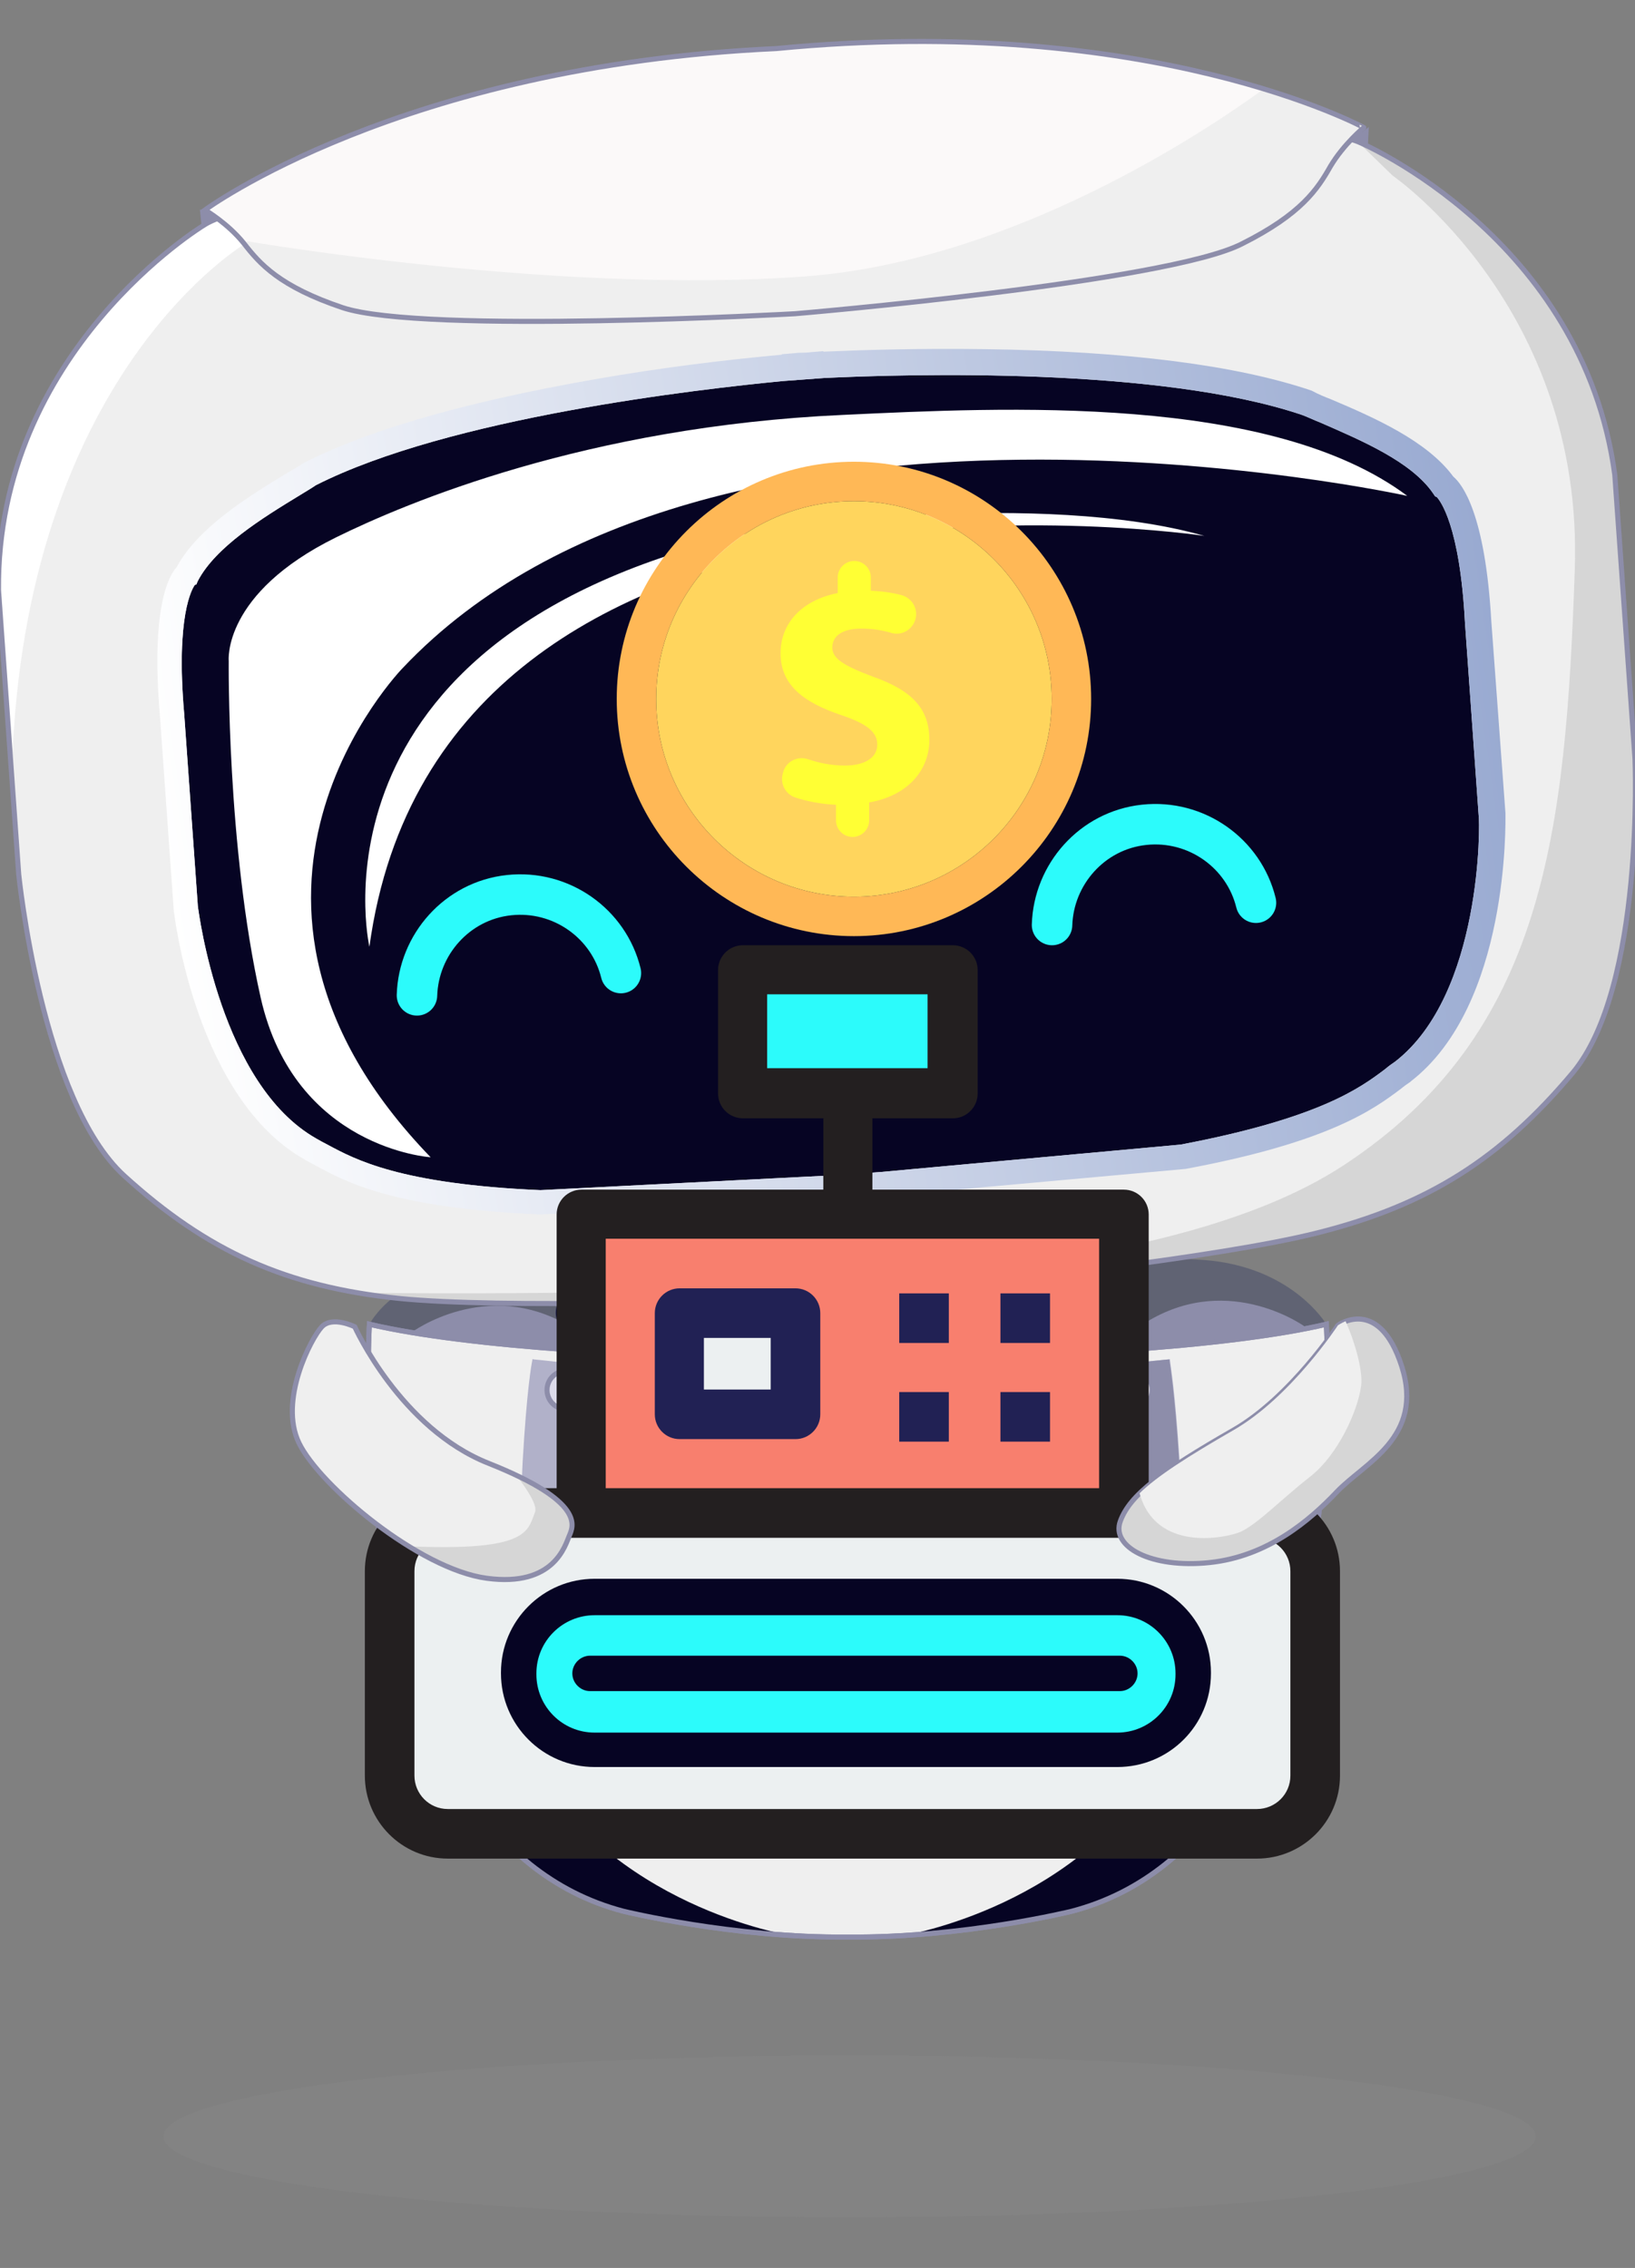 <svg xmlns="http://www.w3.org/2000/svg" x="0px" y="0px" viewBox="0 -10 323.1 448.2" xml:space="preserve">
    <rect x="0" y="-10" width="323.1" height="448.2" fill="#808080" stroke="none"/>
    <style type="text/css">
        .st1 {
            fill: #FFFFFF;
        }

        .st24 {
            fill: #fbf9f9;
        }

        .st7 {
            fill: #EFEFEF;
        }

        .st21 {
            fill: #d6d6d6;
        }

        .st13 {
            opacity: 0.1;
            fill: #FFFFFF;
        }

        .st6618 {
            fill: #ECF0F1;
        }

        .st35 {
            fill: #E0E0E0;
        }

        .st45 {
            fill: #E3E3E3;
        }

        .st51 {
            fill: #E1E1E1;
        }

        .st52 {
            fill: #FDFDFB;
        }

        .st625 {
            fill: #D1D1D1;
        }

        .st5 {
            fill: #606373;
        }

        .st4 {
            opacity: 0.1;
            fill: #a3a3a3;
        }

        .st6 {
            fill: #11113B;
        }

        .st8 {
            fill: #B1B1C9;
        }

        .st9 {
            fill: #DCDBEA;
            stroke: #8D8DAA;
            stroke-miterlimit: 10;
        }

        .st18 {
            fill: #8D8DAA;
        }

        .st12 {
            fill: none;
            stroke: #8D8DAA;
            stroke-miterlimit: 10;
        }

        .st11 {
            fill: #0052ff;
            stroke: #FFFFFF;
            stroke-miterlimit: 10;
        }

        .st14 {
            fill: #060423;
        }

        .st22 {
            fill: #ffffff24;
        }

        .st26 {
            fill: url(#SVGID_1_);
        }

        .st27 {
            fill: #2CFBFB;
        }

        .st47 {
            fill: #ffffff24;
        }

        .st1019 {
            fill: #882043;
        }

        .st1021 {
            opacity: 0.3;
            fill: #16DAE8;
        }

        .st1022 {
            opacity: 0.3;
            fill: #1FDBE7;
        }

        .st1023 {
            opacity: 0.5;
            fill: #BA8887;
        }

        .st1024 {
            fill: #212154;
        }

        .st1026 {
            fill: none;
        }

        .st1029 {
            fill: #5497D3;
        }

        .st1030 {
            fill: #2775CA;
        }

        .st1031 {
            fill: #FFDE55;
        }

        .st1032 {
            fill: #FFCE00;
        }

        .st1034 {
            fill: #E33F00;
        }

        .st10 {
            fill: none;
            stroke: #2CFBFB;
            stroke-width: 8;
            stroke-linecap: round;
            stroke-miterlimit: 10;
        }

        .st33 {
            fill: none;
            stroke: #2CFBFB;
            stroke-width: 2;
            stroke-linecap: round;
            stroke-miterlimit: 10;
        }

        .st716 {
            fill: #56256B;
        }

        .st717 {
            fill: #00A8E1;
        }

        .st718 {
            fill: #E26D83;
        }

        .st719 {
            fill: #D85C72;
        }

        .st720 {
            fill: #803743;
        }

        .st721 {
            fill: #0071CE;
        }

        .st6619 {
            fill: #F87F6E;
        }

        .st6620 {
            fill: #231F20;
        }

        .st6621 {
            fill: #212154;
        }

        .st32 {
            fill: #77788B;
        }

        .st38 {
            fill: #9A9AB7;
        }

        .st39 {
            fill: #060423;
            stroke: #FFFFFF;
            stroke-miterlimit: 10;
        }

        .st43 {
            fill: #212154;
        }

        .st54 {
            opacity: 0.3;
            fill: #B1B1C9;
        }

        .st55 {
            opacity: 0.3;
            fill: #FFFFFF;
        }

        .st615 {
            fill: #9B9BA2;
        }

        .st620 {
            fill: #FFD469;
        }

        .st621 {
            fill: #00B1FF;
        }

        .st622 {
            fill: #0096D1;
        }

        .st623 {
            fill: #727272;
        }

        .st624 {
            fill: #B2B2B2;
        }

        .st816 {
            fill: #9B9BA2;
        }

        .st820 {
            fill: #75B7B1;
        }

        .st823 {
            opacity: 0.8;
        }

        .st824 {
            opacity: 0.6;
        }

        .st826 {
            fill: none;
            stroke: #01DEEB;
            stroke-width: 2;
            stroke-miterlimit: 10;
        }

        .sta18 {
            fill: #9B9BA2;
        }

        .sta21 {
            opacity: 0.1;
            fill: #3AECFE;
        }

        .sta22 {
            opacity: 0.2;
            fill: #FFFFFF;
        }

        .sta23 {
            fill: #956EC4;
        }

        .sta24 {
            fill: #B77FD8;
        }

        .sta25 {
            fill: #6D2C92;
        }

        .sta26 {
            fill: #1C2042;
        }

        .stb1 {
            fill: #F87F6E;
        }

        .stb2 {
            fill: #D65649;
        }

        .stb6 {
            fill: #882043;
        }

        .sta27 {
            fill: none;
            stroke: #FFA81E;
            stroke-width: 15;
            stroke-linecap: round;
            stroke-linejoin: round;
            stroke-miterlimit: 10;
        }

        .sta28 {
            fill: none;
            stroke: #FFD92D;
            stroke-width: 15;
            stroke-linecap: round;
            stroke-linejoin: round;
            stroke-miterlimit: 10;
        }
    </style>
    <ellipse class="st4" cx="167.9" cy="412.2" rx="135.6" ry="16">
        <animate accumulate="none" additive="replace" attributeName="rx" calcMode="linear" dur="2s" fill="remove"
            keyTimes="0;0.5;1" repeatCount="indefinite" restart="always" values="115.6;135.6;115.6">
        </animate>
    </ellipse>
    <g>
        <path class="st5" d="M95.8,240C78.2,241.3,73,251.7,73,251.7c38.9,9.1,150.1,9.1,189.1,0c0,0-6.7-11.4-24.2-12.7
	C216.2,237.4,117,238.4,95.8,240z"></path>
        <path class="st18"
            d="M220.7,256.4c0.4-0.9,1.5-2,3.3-3.4c16.3-12.2,32.1-2.1,33.9-0.8C248.2,254.1,235.3,255.5,220.7,256.4z">
        </path>
        <path class="st18"
            d="M118.7,257.4c-0.4-0.9-1.5-2-3.3-3.4c-16.3-12.2-32.1-2.1-33.9-0.8C91.2,255.1,104.1,256.5,118.7,257.4z">
        </path>
        <path class="st6" d="M224.5,245.8c0,0,3.2-4.2-0.6-7.4s-108.2-1.5-112-0.3s-0.9,7.7-0.9,7.7c-3.2,5.3,1.2,7.8,1.2,7.8
	c-1.4,1.4,1.2,3.2,1.2,3.2l3.3,2.9l48.5-0.6l53.5,0.6l3.3-2.9c0,0,2.7-1.8,1.2-3.2C223.2,253.7,227.7,251.2,224.5,245.8z">
        </path>
        <path class="st7" d="M262.1,251.7c-38.9,9.1-150.1,9.1-189.1,0c0,0-6.4,101.1,50.2,116c0,0,21.6,5.3,44.3,5.1
	c22.8,0.2,44.3-5.1,44.3-5.1C268.5,352.8,262.1,251.7,262.1,251.7z"></path>
        <path class="st8" d="M233.1,278.6c-0.9-13.9-1.8-18.9-1.9-19.8v-0.2l0,0l0,0c0,0-0.6,0.1-1.8,0.2c-5.9,0.7-26.1,2.6-61.2,2.6
	s-55.3-1.9-61.2-2.6c-1.2-0.1-1.8-0.2-1.8-0.2l0,0l0,0v0.2c-0.2,0.9-1.1,6-1.9,19.8c-0.5,8.6,0,19.4,0,19.4s-0.1,19.3,12.2,34.8
	c0.9,1.2,2,2.4,3.1,3.5c2.7,2.8,5.1,5.2,7.9,7.3l0.1,0.1c0.1,0.1,0.2,0.1,0.3,0.2c0.9,0.6,1.8,1.2,2.8,1.8l0,0
	c0.3,0.2,0.7,0.4,1,0.6c0.2,0.1,0.5,0.3,0.7,0.4c0.1,0.1,0.2,0.1,0.3,0.2c7.1,3.4,17.3,5.2,36.1,5.2c0.1,0,0.1,0,0.2,0
	c0.1,0,0.1,0,0.2,0c0.1,0,0.1,0,0.2,0c0.1,0,0.1,0,0.2,0c18.8,0,29-1.8,36.1-5.2c0.1-0.1,0.2-0.1,0.3-0.2c0.3-0.1,0.5-0.2,0.7-0.4
	c0.4-0.2,0.7-0.4,1-0.6l0,0c1-0.6,1.9-1.2,2.8-1.8c0.1-0.1,0.2-0.1,0.3-0.2l0.1-0.1c2.8-2.1,5.2-4.5,7.9-7.3
	c1.1-1.1,2.1-2.3,3.1-3.5c12.3-15.5,12.2-34.8,12.2-34.8S233.6,287.2,233.1,278.6z"></path>
        <circle class="st9" cx="111.9" cy="264.7" r="3.8"></circle>
        <circle class="st9" cx="128.6" cy="333.2" r="3.8"></circle>
        <path class="st18" d="M229.4,258.8C229.4,258.8,229.3,258.8,229.4,258.8c-2.1,0.2-5.8,0.6-11.2,1c1.7,12.6,3.2,44.2-7.7,59.6
	c-14.7,20.9-60.4,39.3-87.2,21.7c1,0.9,2,1.8,3.1,2.6l0.1,0.1c0.1,0.1,0.2,0.1,0.3,0.2c0.9,0.6,1.8,1.2,2.8,1.8l0,0
	c0.3,0.2,0.7,0.4,1,0.6c0.2,0.1,0.5,0.3,0.7,0.4c0.1,0.1,0.2,0.1,0.3,0.2c7.1,3.4,17.3,5.2,36.1,5.2c0.1,0,0.1,0,0.2,0
	c0.1,0,0.1,0,0.2,0c0.1,0,0.1,0,0.2,0c0.1,0,0.1,0,0.2,0c18.8,0,29-1.8,36.1-5.2c0.1-0.1,0.2-0.1,0.3-0.2c0.3-0.1,0.5-0.2,0.7-0.4
	c0.4-0.2,0.7-0.4,1-0.6l0,0c1-0.6,1.9-1.2,2.8-1.8c0.1-0.1,0.2-0.1,0.3-0.2l0.1-0.1c2.8-2.1,5.2-4.5,7.9-7.3
	c1.1-1.1,2.1-2.3,3.1-3.5c12.3-15.5,12.2-34.8,12.2-34.8s0.5-10.8,0-19.4c-0.9-13.9-1.8-18.9-1.9-19.8v-0.2
	C231.1,258.6,230.5,258.7,229.4,258.8z"></path>
        <circle class="st11" cx="202.3" cy="286.4" r="21.6">
            <animate accumulate="none" additive="replace" attributeName="fill" calcMode="linear" dur="2s" fill="remove"
                keyTimes="0;0.5;1" repeatCount="indefinite" restart="always" values="#272362;#0052ff;#272362">
            </animate>
        </circle>
        <circle class="st9" cx="223.9" cy="264.7" r="3.8"></circle>
        <path class="st12" d="M262.1,251.7c-38.9,9.1-150.1,9.1-189.1,0c0,0-6.4,101.1,50.2,116c0,0,21.6,5.3,44.3,5.1
	c22.8,0.2,44.3-5.1,44.3-5.1C268.5,352.8,262.1,251.7,262.1,251.7z"></path>
        <path class="st13" d="M188.3,302.9c3.8,3.2,8.6,5.1,13.9,5.1c11.9,0,21.6-9.7,21.6-21.6c0-6.1-2.6-11.7-6.7-15.6
	c1.5,3.7,7.5,20.5-7.9,31.4C209.4,302.2,200.7,306.8,188.3,302.9z"></path>
        <path class="st1" d="M202.3,292.7c-3.5,0-6.3-2.8-6.3-6.3s2.8-6.3,6.3-6.3c3.1,0,5.7,2.3,6.2,5.3h6.4c-0.5-6.5-6-11.6-12.6-11.6
	c-7,0-12.7,5.7-12.7,12.7s5.7,12.7,12.7,12.7c6.6,0,12.1-5.1,12.6-11.6h-6.4C208,290.4,205.4,292.7,202.3,292.7z"></path>
        <circle class="st9" cx="208" cy="333.2" r="3.8"></circle>
        <path class="st14" d="M251.4,326c-10.7-6.7-21.1,11-21.1,11c-16.3,29.9-51.8,35.5-51.8,35.5l0,0c18.3-1.1,33.4-4.8,33.4-4.8
	c20.5-5.4,32.8-22.1,40-41.3C251.8,326.2,251.6,326.1,251.4,326z"></path>
        <path class="st14" d="M104.1,336.9c0,0-10.4-17.7-21.1-11c7.2,19.3,19.5,36.2,40.2,41.7c0,0,14.8,3.6,32.7,4.8
	C155.8,372.4,120.4,366.8,104.1,336.9z"></path>
        <path class="st12" d="M262.1,251.7c-38.9,9.1-150.1,9.1-189.1,0c0,0-6.4,101.1,50.2,116c0,0,21.6,5.3,44.3,5.1
	c22.8,0.2,44.3-5.1,44.3-5.1C268.5,352.8,262.1,251.7,262.1,251.7z"></path>
        <path class="st7" d="M268.8,18.2c-19-9-210.9,4.6-228.5,16.3c0,0-41,24.8-40.6,72.1l4,56.2c0,0,4.5,44.7,20.9,59.6
	s31.9,21.9,54.3,24.2c19.7,2,67,0.6,87.8-0.5l0,0.1c1,0,2.1-0.1,3.4-0.3c1.3-0.1,2.5-0.2,3.4-0.2l0-0.1c20.8-1.9,67.8-7.1,87-12
	c21.8-5.5,36.1-14.7,50.3-31.6c14.2-17,12.3-62,12.3-62l-4-56.2C312.8,37,268.8,18.2,268.8,18.2z"></path>
        <path class="st1"
            d="M0.2,106.4l2.3,31.9C6.1,62.8,48.7,38,48.7,38l-2.5-6.6c-2.1,1-3.9,2-5.3,2.9C40.8,34.3-0.2,59.1,0.2,106.4z">
        </path>
        <path class="st14" d="M275.7,199.8c-0.6,0.4-1.3,0.9-2,1.5c-4.9,3.7-13,9.7-40.4,14.9l-59.1,5.4l-8.1,0.6l-59.3,3
	c-27.8-1.2-36.7-6.1-42.1-9c-0.8-0.4-1.5-0.8-2.2-1.2c-18.9-10.7-23.2-44.5-23.4-45.9l-2.7-38c-1.7-19.5,1.6-24.8,2.1-25.5l0.3-0.1
	l0.3-0.7c3.5-6.7,12.7-12.4,20.1-16.9c1.1-0.7,2.2-1.3,3.2-2c26.4-13.4,75.7-19,92.4-20.6l8.1-0.6c16.7-0.8,66.3-2.2,94.4,7.3
	c1.1,0.4,2.3,1,3.6,1.5c8,3.5,18,7.7,22.3,14l0.4,0.6l0.3,0.1c0.6,0.6,4.6,5.5,5.6,24.9l2.7,38C292.5,152.5,292.9,186.5,275.7,199.8
	z"></path>
        <path class="st21" d="M268.8,18.2c-0.2-0.1-0.4-0.1-0.5-0.2l6.9,6.7c0,0,37.8,26,36,77.9c-1.8,51.8-5.9,91.6-45.7,117.7
	c-34.5,22.6-107.3,25.9-194.9,25.2c2.7,0.5,5.5,0.8,8.4,1.2c19.7,2,67,0.6,87.8-0.5l0,0.1c1,0,2.1-0.1,3.4-0.3
	c1.3-0.1,2.5-0.2,3.4-0.2l0-0.1c20.8-1.9,67.8-7.1,87-12c21.8-5.5,36.1-14.7,50.3-31.6c14.2-17,12.3-62,12.3-62l-4-56.2
	C312.8,37,268.8,18.2,268.8,18.2z"></path>
        <path class="st22" d="M85.1,218.7c0,0-26.9-1.7-33.6-31.6s-6.3-66.5-6.3-66.5s-1.3-13.3,21.2-24.4c13.8-6.8,49.5-21.9,100.1-24.2
	c31.9-1.5,84.6-4.2,111.6,16c0,0-137.6-30.4-198.5,34C79.5,122.1,35.4,167.3,85.1,218.7z"></path>
        <path class="st22"
            d="M238,95.9c0,0-150.8-22.6-165,81.2c0,0-14.6-63.5,79.5-82.7C152.5,94.4,205.6,86.7,238,95.9z"></path>
        <path class="st12" d="M268.8,18.2c-19-9-210.9,4.6-228.5,16.3c0,0-41,24.8-40.6,72.1l4,56.2c0,0,4.5,44.7,20.9,59.6
	s31.9,21.9,54.3,24.2c19.7,2,67,0.6,87.8-0.5l0,0.1c1,0,2.1-0.1,3.4-0.3c1.3-0.1,2.5-0.2,3.4-0.2l0-0.1c20.8-1.9,67.8-7.1,87-12
	c21.8-5.5,36.1-14.7,50.3-31.6c14.2-17,12.3-62,12.3-62l-4-56.2C312.8,37,268.8,18.2,268.8,18.2z"></path>
        <path class="st24" d="M153.4-0.4C79,3,40.5,31.5,40.5,31.5s4.5,2.6,7.7,6.6c3.1,4,7,8.5,19.5,12.7c15.9,5.3,89.4,1.2,89.4,1.2
	s73.5-6.2,88.3-13.8c11.8-5.9,15-10.9,17.5-15.3c2.6-4.4,6.6-7.7,6.6-7.7S227.5-7.6,153.4-0.4z"></path>
        <polygon class="st18" points="270.3,19 270.5,15.1 267,17.7 "></polygon>
        <path class="st7" d="M249.7,7.6c-11.5,8.4-49.7,33.9-90.3,37C110.7,48.3,49,37.7,49,37.7c-0.3,0.1-0.5,0.3-0.7,0.4
	c3.1,4,7.1,8.4,19.5,12.6c15.9,5.3,89.4,1.2,89.4,1.2s73.5-6.2,88.3-13.8c11.8-5.9,15-10.9,17.5-15.3c2.6-4.4,6.6-7.7,6.6-7.7
	S262.8,11.5,249.7,7.6z"></path>
        <path class="st12" d="M153.4-0.4C79,3,40.5,31.5,40.5,31.5s4.5,2.6,7.7,6.6c3.1,4,7,8.5,19.5,12.7c15.9,5.3,89.4,1.2,89.4,1.2
	s73.5-6.2,88.3-13.8c11.8-5.9,15-10.9,17.5-15.3c2.6-4.4,6.6-7.7,6.6-7.7S227.5-7.6,153.4-0.4z"></path>
        <linearGradient id="SVGID_1_" gradientUnits="userSpaceOnUse" x1="-133.018" y1="155.419" x2="133.561"
            y2="155.419" gradientTransform="matrix(0.989 -0.146 0.146 0.989 142.177 -9.121)">
            <stop offset="0" style="stop-color:#FFFFFF"></stop>
            <stop offset="0.999" style="stop-color:#99AAD1"></stop>
        </linearGradient>
        <path class="st26" d="M294.7,112.7c-1.2-21.1-5.7-27-7.5-28.5c-5.2-7.1-15.7-11.7-24.2-15.3c-1.3-0.5-2.5-1-3.6-1.6l-0.2-0.1
	c-14.7-5-36.3-7.8-64.4-8.2c-13.6-0.2-25.4,0.2-32.1,0.5l0-0.1l-2.5,0.2c0,0-0.6,0.1-1.6,0.1s-1.5,0.1-1.6,0.1l-2.5,0.2l0,0.1
	c-6.6,0.6-18.4,1.8-31.9,4C95.1,68.6,74,74.4,60.2,81.4L60,81.5c-1,0.7-2.1,1.3-3.3,2c-7.9,4.8-17.6,10.8-21.8,18.6
	c-1.6,1.7-5.1,8.2-3.3,29.3l2.7,38l0,0.1c0.1,1.5,4.5,37.7,26,49.7l0.1,0.1c0.7,0.3,1.3,0.7,2.1,1.1c5.7,3.1,15.3,8.4,44.3,9.6
	l59.7-3l0,0.2l4.1-0.4l4.1-0.2l0-0.2l59.6-5.4c28.5-5.3,37.3-11.9,42.5-15.8c0.6-0.5,1.3-1,1.9-1.4l0.1-0.1
	c19.5-15.1,18.7-51.4,18.7-52.9l0-0.1L294.7,112.7z M275.7,199.8c-0.6,0.4-1.3,0.9-2,1.5c-4.9,3.7-13,9.7-40.4,14.9l-59.1,5.4
	l-8.1,0.6l-59.3,3c-27.8-1.2-36.7-6.1-42.1-9c-0.8-0.4-1.5-0.8-2.2-1.2c-18.9-10.7-23.2-44.5-23.4-45.9l-2.7-38
	c-1.7-19.5,1.6-24.8,2.1-25.5l0.3-0.1l0.3-0.7c3.5-6.7,12.7-12.4,20.1-16.9c1.1-0.7,2.2-1.3,3.2-2c26.4-13.4,75.7-19,92.4-20.6
	l8.1-0.6c16.7-0.8,66.3-2.2,94.4,7.3c1.1,0.4,2.3,1,3.6,1.5c8,3.5,18,7.7,22.3,14l0.4,0.6l0.3,0.1c0.6,0.6,4.6,5.5,5.6,24.9l2.7,38
	C292.5,152.5,292.9,186.4,275.7,199.8z"></path>
        <polygon class="st18" points="39.8,34.3 39.5,31.4 42.7,32.7 "></polygon>
        <path class="st5" d="M167.9,242.6"></path>
        <g>
            <path class="st1" d="M163.1,253.5h-20.2"></path>
        </g>

        <path class="st27" d="M167.9,205.5c4.7-0.5,8-4.7,7.5-9.4l-16.9,1.9C159,202.6,163.2,206,167.9,205.5z"></path>
        <path class="st5" d="M167.4,241.8"></path>
        <path class="st10" d="M248.2,168.4c-2.4-9.8-11.8-16.5-22.1-15.4c-10.3,1.1-17.9,9.8-18.2,19.8">
            <animateTransform attributeName="transform" type="translate" repeatCount="indefinite" dur="0.4s"
                keyTimes="0;0.5;1" values="0 -3;0 2;0 -3"></animateTransform>
        </path>
        <path class="st10" d="M122.7,182.3c-2.4-9.8-11.8-16.5-22.1-15.4c-10.3,1.1-17.9,9.8-18.2,19.8">
            <animateTransform attributeName="transform" type="translate" repeatCount="indefinite" dur="0.4s"
                keyTimes="0;0.5;1" values="0 -3;0 2;0 -3"></animateTransform>
        </path>
        <path class="st5" d="M121.2,12.7"></path>
        <g>
            <path class="st6618" d="M248.4,289H88.5c-6.4,0-11.5,5.2-11.5,11.5v40.4c0,6.4,5.2,11.5,11.5,11.5h159.9c6.4,0,11.5-5.2,11.5-11.5
		v-40.4C259.9,294.1,254.7,289,248.4,289z"></path>
            <rect x="114.8" y="230" class="st6619" width="107.3" height="59"></rect>
            <rect x="134.3" y="249.5" class="st6618" width="22.9" height="20"></rect>
            <rect x="146.8" y="181.7" class="st27" width="41.5" height="24.4"></rect>
            <g>
                <g>
                    <path class="st6620" d="M248.4,284.1H227V230c0-2.7-2.2-4.9-4.9-4.9h-49.7v-14.1h15.9c2.7,0,4.9-2.2,4.9-4.9v-24.4
				c0-2.7-2.2-4.9-4.9-4.9h-41.5c-2.7,0-4.9,2.2-4.9,4.9v24.4c0,2.7,2.2,4.9,4.9,4.9h15.9v14.1h-47.8c-2.7,0-4.9,2.2-4.9,4.9v54.1
				H88.5c-9,0-16.4,7.3-16.4,16.4v40.4c0,9,7.3,16.4,16.4,16.4h159.9c9,0,16.4-7.3,16.4-16.4v-40.4
				C264.8,291.4,257.4,284.1,248.4,284.1z M151.6,186.5h31.7v14.6h-31.7V186.5z M119.7,234.8h97.5v49.3h-97.5V234.8z M107.5,347.5
				h121.9 M255,340.9c0,3.7-3,6.6-6.6,6.6h-9.2H97.7h-9.2c-3.7,0-6.6-3-6.6-6.6v-40.4c0-3.7,3-6.6,6.6-6.6h159.9
				c3.7,0,6.6,3,6.6,6.6V340.9L255,340.9z"></path>
                    <path class="st6621" d="M157.2,244.6h-22.9c-2.7,0-4.9,2.2-4.9,4.9v20c0,2.7,2.2,4.9,4.9,4.9h22.9c2.7,0,4.9-2.2,4.9-4.9v-20
				C162.1,246.8,159.9,244.6,157.2,244.6z M152.3,264.6h-13.2v-10.2h13.2V264.6z"></path>
                    <rect x="197.7" y="245.6" class="st6621" width="9.8" height="9.8"></rect>
                    <rect x="197.7" y="265.1" class="st6621" width="9.8" height="9.8"></rect>
                    <rect x="177.7" y="245.6" class="st6621" width="9.8" height="9.8"></rect>
                    <rect x="177.7" y="265.1" class="st6621" width="9.8" height="9.8"></rect>
                </g>
            </g>
            <path class="st14" d="M220.8,339.2H117.5c-10.2,0-18.5-8.3-18.5-18.5v-0.2c0-10.2,8.3-18.5,18.5-18.5h103.3
		c10.2,0,18.5,8.3,18.5,18.5v0.2C239.3,331,231,339.2,220.8,339.2z"></path>
            <path class="st27" d="M117.5,309.2c-6.3,0-11.5,5.1-11.5,11.5v0.2c0,6.3,5.1,11.5,11.5,11.5h103.3c6.3,0,11.5-5.1,11.5-11.5v-0.2
		c0-6.3-5.1-11.5-11.5-11.5H117.5z"></path>
            <path class="st14" d="M221.3,324.2H116.6c-1.9,0-3.5-1.6-3.5-3.5c0-1.9,1.6-3.5,3.5-3.5h104.7c1.9,0,3.5,1.6,3.5,3.5
		C224.8,322.6,223.2,324.2,221.3,324.2z"></path>
        </g><svg xmlns="http://www.w3.org/2000/svg" xmlns:xlink="http://www.w3.org/1999/xlink"
            style="margin:auto;background:#fff;display:block;" width="1500px" height="1850px" viewBox="-40 0 800 800"
            preserveAspectRatio="xMidYMid">
            <defs>
                <clipPath id="ldio-ounten1u6f-cp">
                    <rect x="0" y="-105" width="100" height="182.235"></rect>
                </clipPath>
            </defs>

            <g clip-path="url(#ldio-ounten1u6f-cp)">
                <g>
                    <animateTransform attributeName="transform" type="translate" repeatCount="indefinite" dur="0.8s"
                        values="0 150;0 -50" keyTimes="0;1"></animateTransform>
                    <g transform="translate(0 -75)">
                        <path fill="#ffb856"
                            d="M50 25c-13.785 0-25 11.215-25 25s11.215 25 25 25s25-11.216 25-25S63.784 25 50 25z M50 70.845 c-11.494 0-20.844-9.351-20.844-20.845S38.506 29.155 50 29.155S70.845 38.506 70.845 50S61.493 70.845 50 70.845z">
                        </path>
                        <path fill="#ffd55d"
                            d="M50 29.155c-11.494 0-20.844 9.351-20.844 20.844S38.506 70.845 50 70.845S70.845 61.493 70.845 50S61.493 29.155 50 29.155 z">
                        </path>
                        <path fill="#ffff34"
                            d="M48.11 62.796v-1.64c-1.535-0.068-3.041-0.358-4.281-0.765c-1.029-0.337-1.611-1.421-1.342-2.469 l0.043-0.167c0.297-1.158 1.521-1.781 2.653-1.395c1.152 0.392 2.465 0.662 3.855 0.662c2.032 0 3.421-0.783 3.421-2.21 c0-1.354-1.14-2.21-3.778-3.101c-3.814-1.283-6.416-3.066-6.416-6.523c0-3.137 2.211-5.596 6.025-6.345v-1.639 c0-0.965 0.782-1.746 1.746-1.746h0c0.965 0 1.746 0.782 1.746 1.746v1.39c1.275 0.057 2.327 0.226 3.21 0.459 c1.107 0.291 1.782 1.404 1.498 2.513v0c-0.287 1.118-1.44 1.803-2.546 1.473c-0.843-0.251-1.887-0.453-3.16-0.453 c-2.317 0-3.066 0.998-3.066 1.997c0 1.176 1.247 1.924 4.277 3.065c4.241 1.498 5.953 3.458 5.953 6.666 c0 3.173-2.246 5.882-6.345 6.594v1.89c0 0.965-0.782 1.746-1.746 1.746h-0.001C48.892 64.543 48.11 63.761 48.11 62.796z">
                        </path>
                    </g>
                </g>
            </g>

        </svg>

        <g>
            <path class="st21" d="M264.4,251.9c0,0-9.3,14.2-20.6,20.7c-14.3,8.2-20.5,12.8-22.4,18c-1.9,5.1,6.1,9.4,17.6,8.2
		s19.8-8.3,25.2-14c5.4-5.7,17.3-10.7,12.8-24.8C272.5,246,264.4,251.9,264.4,251.9z"></path>
            <path class="st12" d="M264.4,251.9c0,0-9.3,14.2-20.6,20.7c-14.3,8.2-20.5,12.8-22.4,18c-1.9,5.1,6.1,9.4,17.6,8.2s19.8-8.3,25.2-14
		c5.4-5.7,17.3-10.7,12.8-24.8C272.5,246,264.4,251.9,264.4,251.9z"></path>
            <path class="st7" d="M264.4,251.9c0,0-9.3,14.2-20.6,20.7c-9.2,5.3-15.1,9.1-18.6,12.5c3.2,11.7,17,8.9,20,7.6
		c3.4-1.6,8-6.4,13.6-10.8c5.6-4.3,9.6-13.2,10.2-18.2c0.3-2.9-1.2-8.4-3.1-12.6C265,251.5,264.4,251.9,264.4,251.9z">
            </path>
        </g>
        <g>
            <path class="st21" d="M70.1,252.2c0,0,9,20.1,26.5,27c19.1,7.6,16.7,12.4,15.9,14.3c-0.8,1.8-2.9,10.2-16.3,8.4
		c-13.4-1.8-33-18.3-37.1-26.7s2.4-20.8,4.5-23S70.1,252.2,70.1,252.2z"></path>
            <path class="st7" d="M70.1,252.2c0,0-4.5-2.2-6.5,0s-8.6,14.6-4.5,23c2.7,5.5,11.9,14.4,21.8,20.4c3.1,0.1,6.3,0.2,9.7,0.1
		c13.9-0.4,13.9-3.8,15.1-6.8c0.6-1.3-1.4-4.4-3.7-7.4c-1.6-0.7-3.4-1.5-5.4-2.3C79,272.3,70.1,252.2,70.1,252.2z"></path>
            <path class="st12" d="M70.1,252.2c0,0,9,20.1,26.5,27c19.1,7.6,16.7,12.4,15.9,14.3c-0.8,1.8-2.9,10.2-16.3,8.4
		c-13.4-1.8-33-18.3-37.1-26.7s2.4-20.8,4.5-23S70.1,252.2,70.1,252.2z"></path>
        </g>
    </g>
    <animateTransform attributeName="transform" type="translate" repeatCount="indefinite" dur="2s" keyTimes="0;0.5;1"
        values="0 -3;0 5;0 -3"></animateTransform>
</svg>